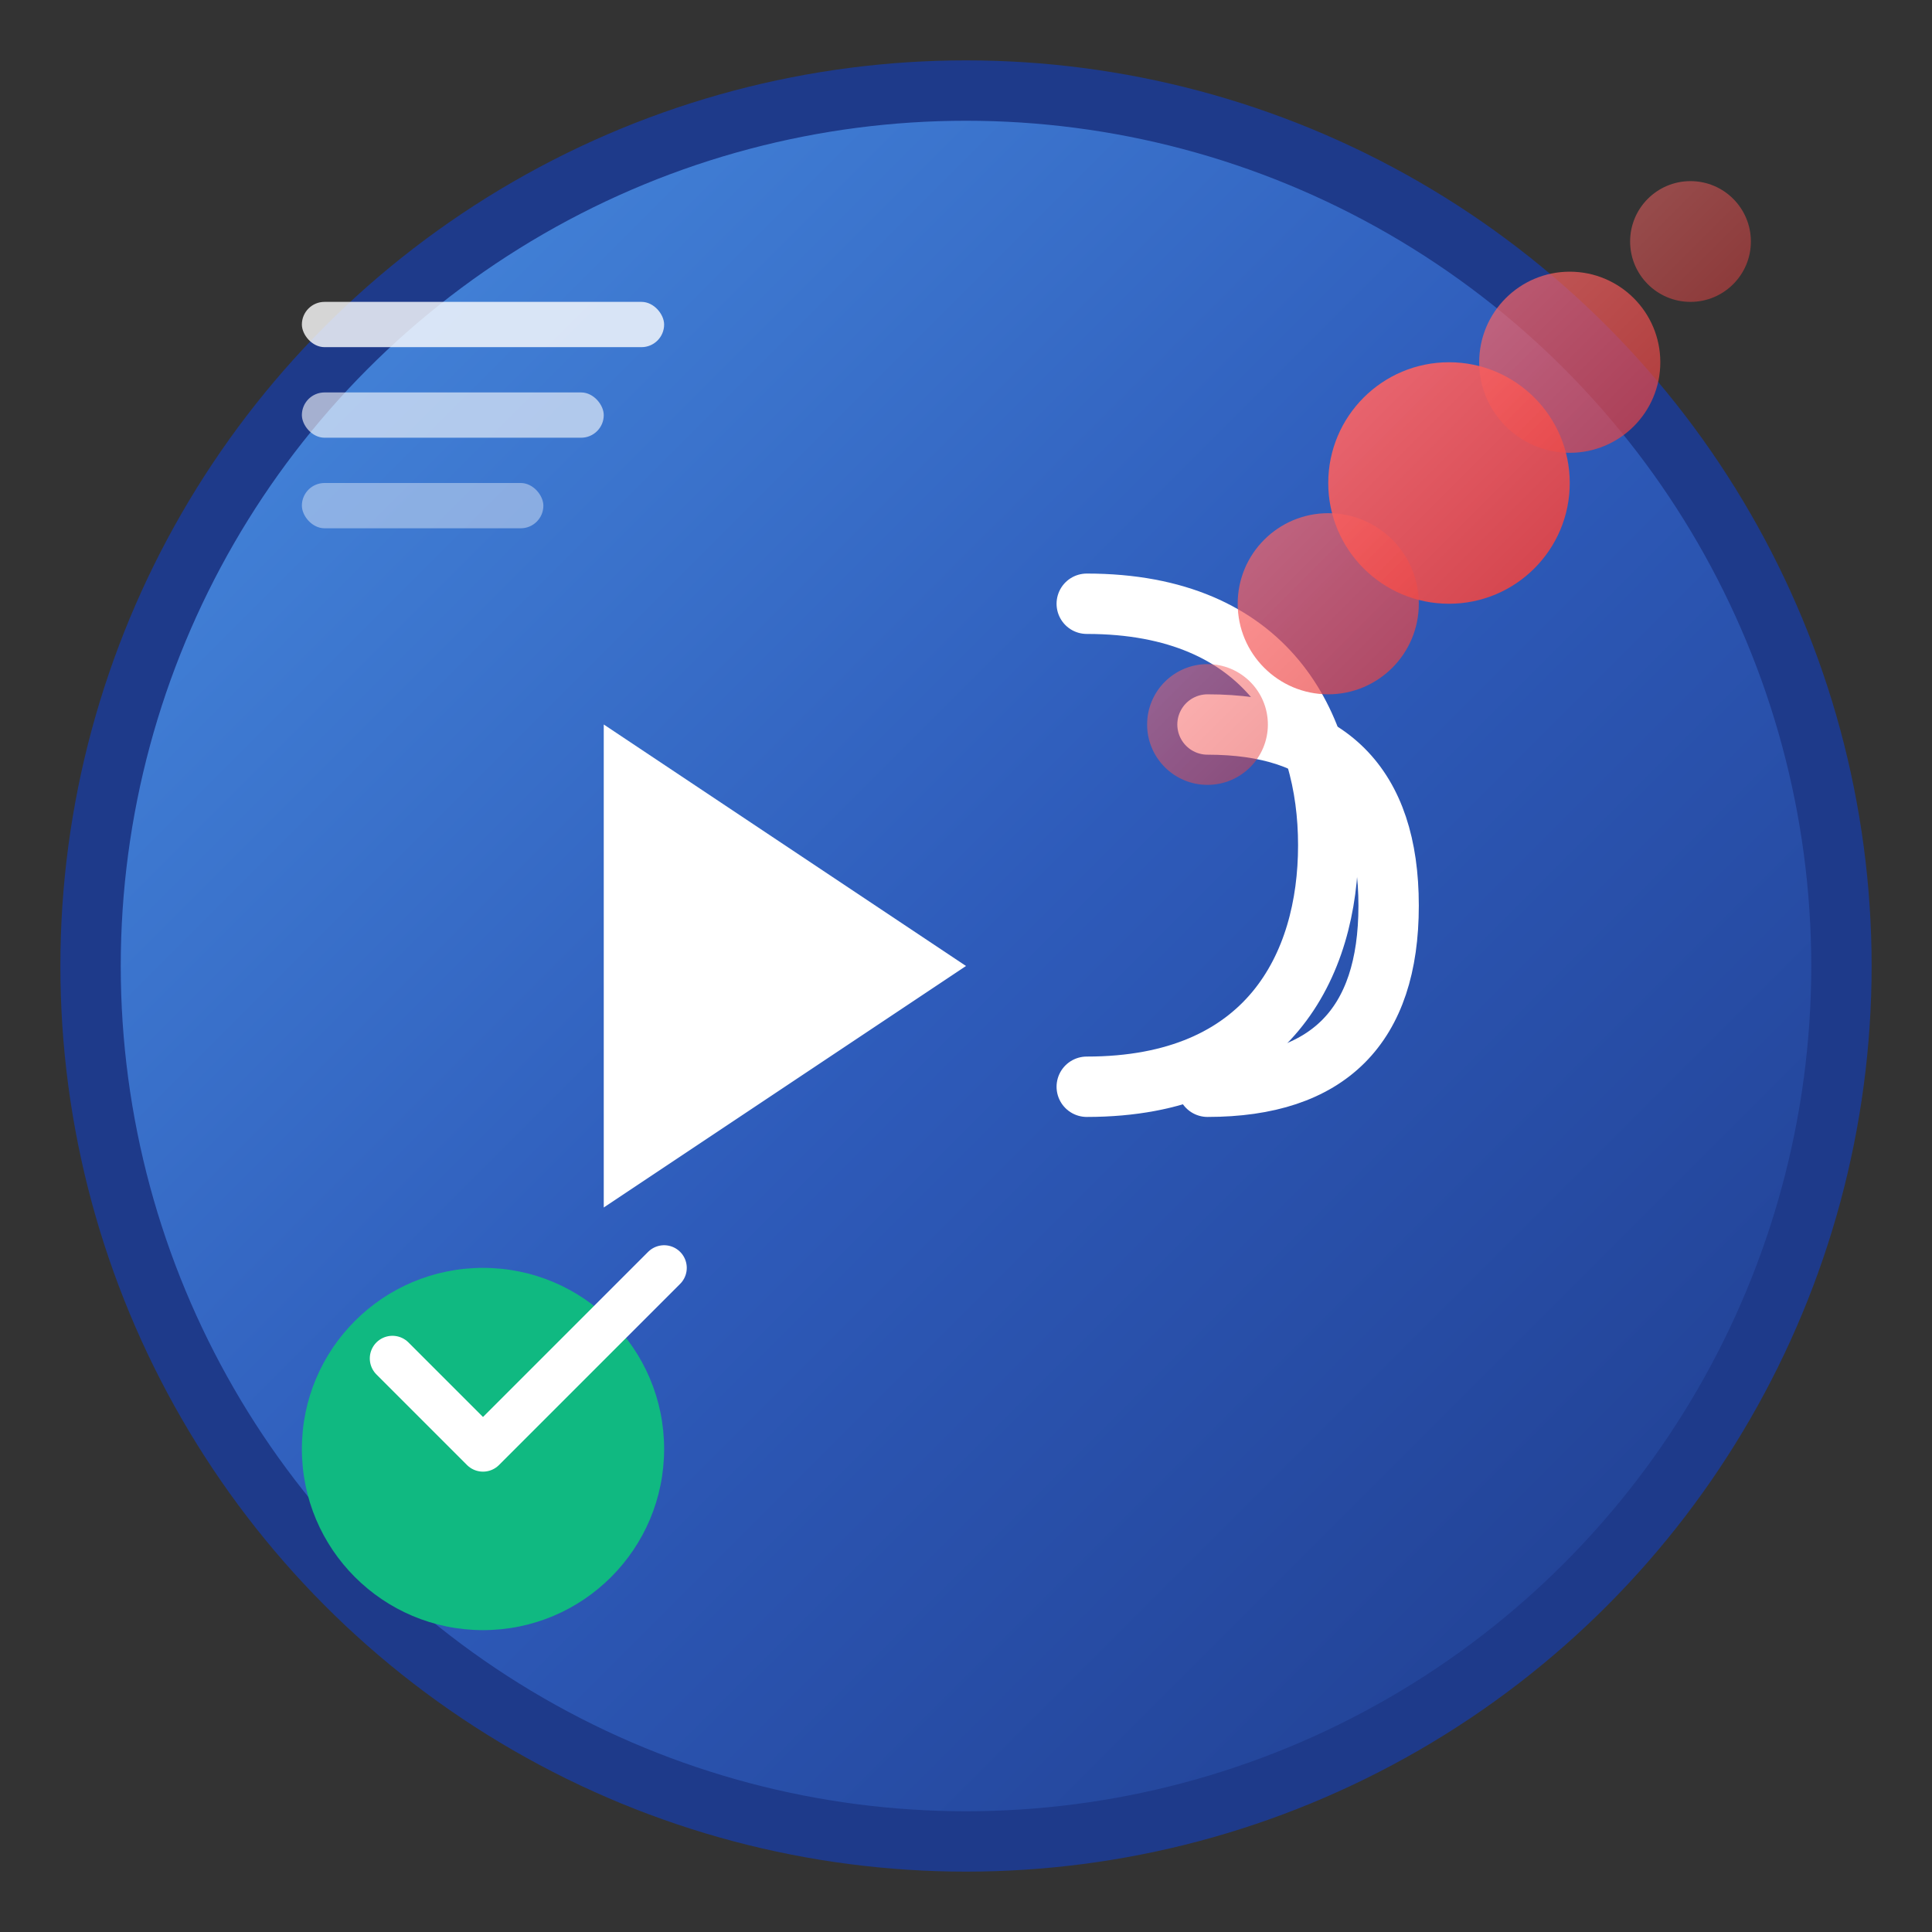 <svg width="128" height="128" viewBox="0 0 128 128" fill="none" xmlns="http://www.w3.org/2000/svg">
  <rect x="0" y="0" width="128" height="128" fill="#333333" stroke="none"/>
  <defs>
    <linearGradient id="mainGradient" x1="0%" y1="0%" x2="100%" y2="100%">
      <stop offset="0%" style="stop-color:#4A90E2;stop-opacity:1" />
      <stop offset="50%" style="stop-color:#2E5BBA;stop-opacity:1" />
      <stop offset="100%" style="stop-color:#1E3A8A;stop-opacity:1" />
    </linearGradient>
    <linearGradient id="accentGradient" x1="0%" y1="0%" x2="100%" y2="100%">
      <stop offset="0%" style="stop-color:#FF6B6B;stop-opacity:1" />
      <stop offset="100%" style="stop-color:#E53E3E;stop-opacity:1" />
    </linearGradient>
  </defs>
  
  <!-- Main circle -->
  <circle cx="64" cy="64" r="58" fill="url(#mainGradient)" stroke="#1E3A8A" stroke-width="4"/>
  
  <!-- Speaker icon -->
  <path d="M40 48v32l24-16z" fill="white"/>
  <path d="M72 40c12 0 16 8 16 16s-4 16-16 16" stroke="white" stroke-width="4" stroke-linecap="round" fill="none"/>
  <path d="M80 48c8 0 12 4 12 12s-4 12-12 12" stroke="white" stroke-width="4" stroke-linecap="round" fill="none"/>
  
  <!-- Sound waves -->
  <circle cx="96" cy="32" r="8" fill="url(#accentGradient)" opacity="0.9"/>
  <circle cx="104" cy="24" r="6" fill="url(#accentGradient)" opacity="0.7"/>
  <circle cx="88" cy="40" r="6" fill="url(#accentGradient)" opacity="0.7"/>
  <circle cx="112" cy="16" r="4" fill="url(#accentGradient)" opacity="0.5"/>
  <circle cx="80" cy="48" r="4" fill="url(#accentGradient)" opacity="0.5"/>
  
  <!-- Accessibility symbol -->
  <circle cx="32" cy="96" r="12" fill="#10B981"/>
  <path d="M26 90l6 6 12-12" stroke="white" stroke-width="3" stroke-linecap="round" stroke-linejoin="round"/>
  
  <!-- Text lines -->
  <rect x="20" y="20" width="24" height="3" rx="1.5" fill="white" opacity="0.8"/>
  <rect x="20" y="26" width="20" height="3" rx="1.5" fill="white" opacity="0.6"/>
  <rect x="20" y="32" width="16" height="3" rx="1.5" fill="white" opacity="0.4"/>
</svg>
